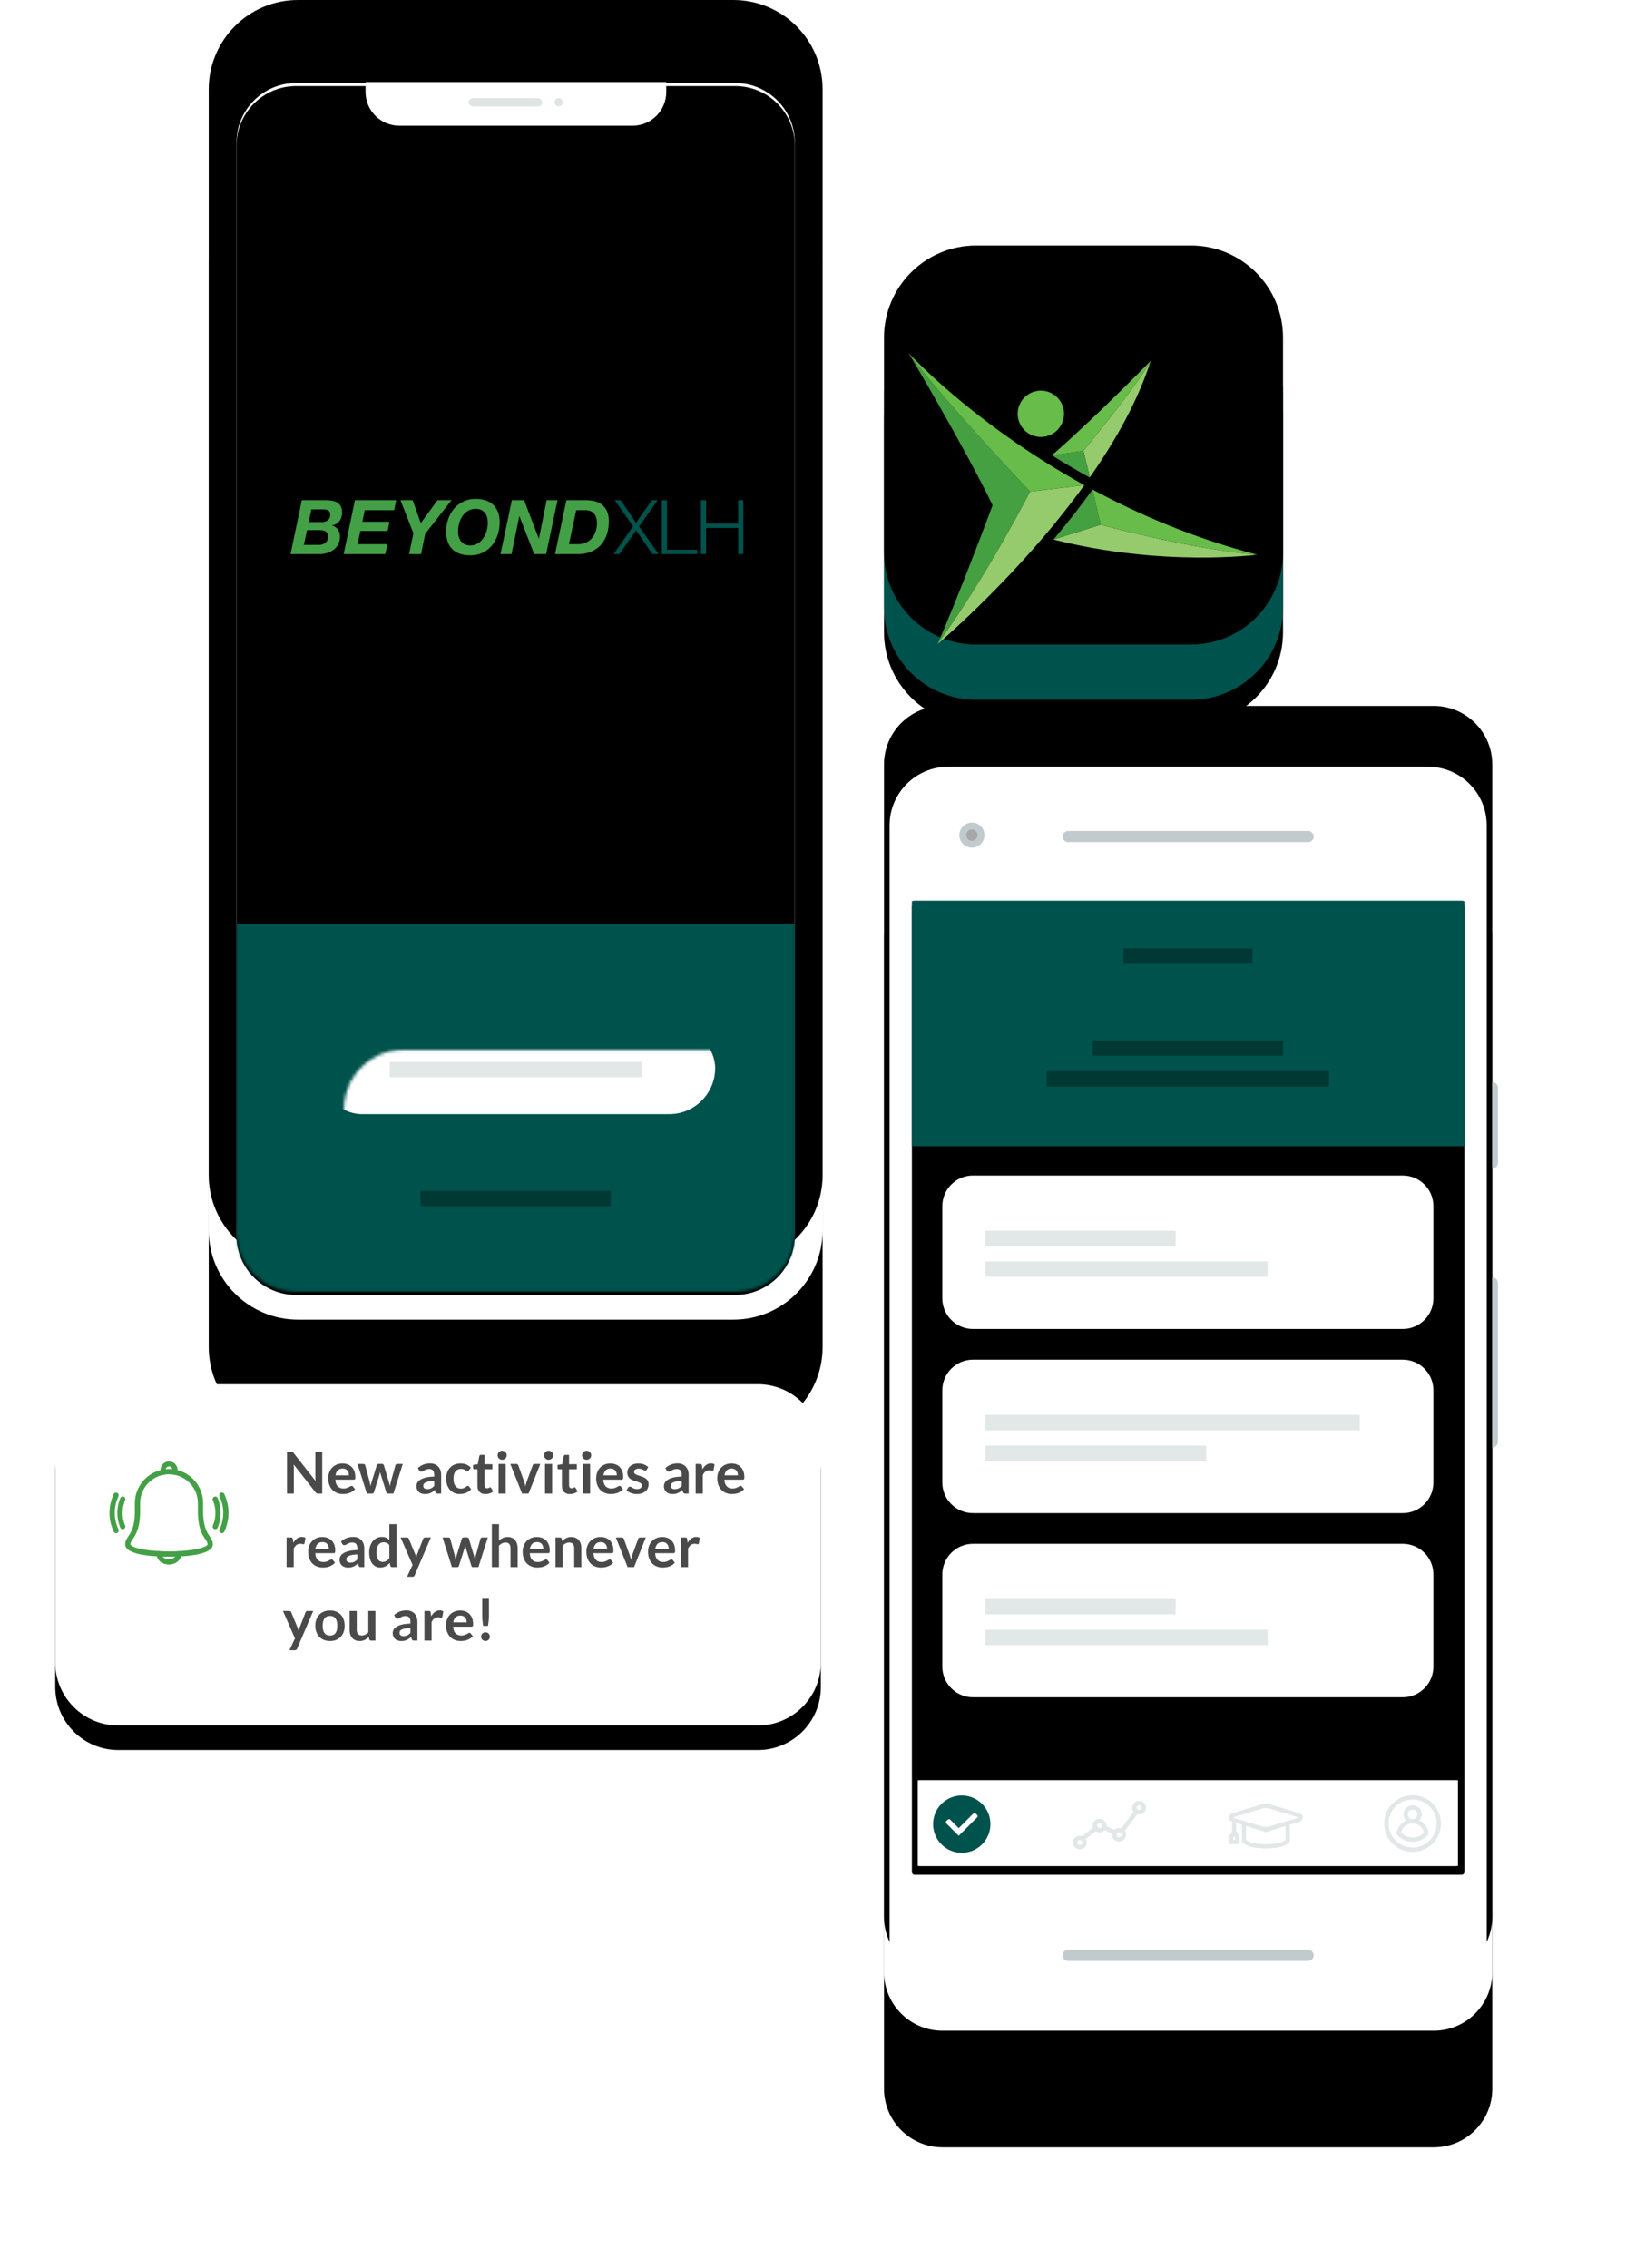 <svg xmlns="http://www.w3.org/2000/svg" xmlns:xlink="http://www.w3.org/1999/xlink" width="533" height="739" viewBox="0 0 533 739">
    <defs>
        <path id="b" d="M29.103 0h141.794C186.97 0 200 13.03 200 29.103v353.759c0 16.073-13.03 29.102-29.103 29.102H29.103C13.03 411.964 0 398.934 0 382.862V29.102C0 13.03 13.03 0 29.103 0z"/>
        <filter id="a" width="205%" height="151%" x="-52.5%" y="-16.3%" filterUnits="objectBoundingBox">
            <feOffset dy="30" in="SourceAlpha" result="shadowOffsetOuter1"/>
            <feGaussianBlur in="shadowOffsetOuter1" result="shadowBlurOuter1" stdDeviation="24"/>
            <feColorMatrix in="shadowBlurOuter1" result="shadowMatrixOuter1" values="0 0 0 0 0 0 0 0 0 0 0 0 0 0 0 0 0 0 0.18 0"/>
            <feOffset dy="8" in="SourceAlpha" result="shadowOffsetOuter2"/>
            <feGaussianBlur in="shadowOffsetOuter2" result="shadowBlurOuter2" stdDeviation="9"/>
            <feColorMatrix in="shadowBlurOuter2" result="shadowMatrixOuter2" values="0 0 0 0 0 0 0 0 0 0 0 0 0 0 0 0 0 0 0.16 0"/>
            <feMerge>
                <feMergeNode in="shadowMatrixOuter1"/>
                <feMergeNode in="shadowMatrixOuter2"/>
            </feMerge>
        </filter>
        <filter id="c" width="180%" height="138.8%" x="-40%" y="-10.2%" filterUnits="objectBoundingBox">
            <feGaussianBlur in="SourceAlpha" result="shadowBlurInner1" stdDeviation="5"/>
            <feOffset dy="-18" in="shadowBlurInner1" result="shadowOffsetInner1"/>
            <feComposite in="shadowOffsetInner1" in2="SourceAlpha" k2="-1" k3="1" operator="arithmetic" result="shadowInnerInner1"/>
            <feColorMatrix in="shadowInnerInner1" values="0 0 0 0 0 0 0 0 0 0 0 0 0 0 0 0 0 0 0.08 0"/>
        </filter>
        <path id="d" d="M28.456 9.054h143.088c10.715 0 19.402 8.687 19.402 19.402v355.052c0 10.716-8.687 19.402-19.402 19.402H28.456c-10.715 0-19.402-8.686-19.402-19.402V28.456c0-10.715 8.687-19.402 19.402-19.402z"/>
        <filter id="e" width="111.5%" height="105.3%" x="-5.8%" y="-2.7%" filterUnits="objectBoundingBox">
            <feGaussianBlur in="SourceAlpha" result="shadowBlurInner1" stdDeviation="10"/>
            <feOffset dy="1" in="shadowBlurInner1" result="shadowOffsetInner1"/>
            <feComposite in="shadowOffsetInner1" in2="SourceAlpha" k2="-1" k3="1" operator="arithmetic" result="shadowInnerInner1"/>
            <feColorMatrix in="shadowInnerInner1" values="0 0 0 0 0.925 0 0 0 0 0.925 0 0 0 0 0.925 0 0 0 1 0"/>
        </filter>
        <path id="h" d="M19.09 0h160c10.545 0 19.092 8.547 19.092 19.09v375.455c0 10.544-8.547 19.091-19.091 19.091h-160C8.547 413.636 0 405.09 0 394.546V19.09C0 8.547 8.547 0 19.09 0z"/>
        <filter id="g" width="206%" height="150.8%" x="-53%" y="-16.2%" filterUnits="objectBoundingBox">
            <feOffset dy="30" in="SourceAlpha" result="shadowOffsetOuter1"/>
            <feGaussianBlur in="shadowOffsetOuter1" result="shadowBlurOuter1" stdDeviation="24"/>
            <feColorMatrix in="shadowBlurOuter1" result="shadowMatrixOuter1" values="0 0 0 0 0 0 0 0 0 0 0 0 0 0 0 0 0 0 0.18 0"/>
            <feOffset dy="8" in="SourceAlpha" result="shadowOffsetOuter2"/>
            <feGaussianBlur in="shadowOffsetOuter2" result="shadowBlurOuter2" stdDeviation="9"/>
            <feColorMatrix in="shadowBlurOuter2" result="shadowMatrixOuter2" values="0 0 0 0 0 0 0 0 0 0 0 0 0 0 0 0 0 0 0.16 0"/>
            <feMerge>
                <feMergeNode in="shadowMatrixOuter1"/>
                <feMergeNode in="shadowMatrixOuter2"/>
            </feMerge>
        </filter>
        <filter id="i" width="180.7%" height="138.7%" x="-40.4%" y="-10.2%" filterUnits="objectBoundingBox">
            <feGaussianBlur in="SourceAlpha" result="shadowBlurInner1" stdDeviation="5"/>
            <feOffset dy="-18" in="shadowBlurInner1" result="shadowOffsetInner1"/>
            <feComposite in="shadowOffsetInner1" in2="SourceAlpha" k2="-1" k3="1" operator="arithmetic" result="shadowInnerInner1"/>
            <feColorMatrix in="shadowInnerInner1" values="0 0 0 0 0 0 0 0 0 0 0 0 0 0 0 0 0 0 0.08 0"/>
        </filter>
        <path id="j" d="M10 45.455h178.182a.91.91 0 0 1 .909.909v314.545a.91.91 0 0 1-.91.91H10a.91.91 0 0 1-.91-.91V46.364a.91.91 0 0 1 .91-.91z"/>
        <filter id="k" width="111.7%" height="106.6%" x="-5.8%" y="-3.3%" filterUnits="objectBoundingBox">
            <feGaussianBlur in="SourceAlpha" result="shadowBlurInner1" stdDeviation="10"/>
            <feOffset dy="1" in="shadowBlurInner1" result="shadowOffsetInner1"/>
            <feComposite in="shadowOffsetInner1" in2="SourceAlpha" k2="-1" k3="1" operator="arithmetic" result="shadowInnerInner1"/>
            <feColorMatrix in="shadowInnerInner1" values="0 0 0 0 0.925 0 0 0 0 0.925 0 0 0 0 0.925 0 0 0 0.5 0"/>
        </filter>
        <path id="m" d="M10 0h140c5.523 0 10 4.477 10 10v30c0 5.523-4.477 10-10 10H10C4.477 50 0 45.523 0 40V10C0 4.477 4.477 0 10 0z"/>
        <filter id="l" width="108.8%" height="128%" x="-4.4%" filterUnits="objectBoundingBox">
            <feOffset dy="2" in="SourceAlpha" result="shadowOffsetOuter1"/>
            <feGaussianBlur in="shadowOffsetOuter1" result="shadowBlurOuter1" stdDeviation="2"/>
            <feColorMatrix in="shadowBlurOuter1" values="0 0 0 0 0.767 0 0 0 0 0.767 0 0 0 0 0.767 0 0 0 0.5 0"/>
        </filter>
        <path id="o" d="M10 0h140c5.523 0 10 4.477 10 10v30c0 5.523-4.477 10-10 10H10C4.477 50 0 45.523 0 40V10C0 4.477 4.477 0 10 0z"/>
        <filter id="n" width="108.8%" height="128%" x="-4.4%" filterUnits="objectBoundingBox">
            <feOffset dy="2" in="SourceAlpha" result="shadowOffsetOuter1"/>
            <feGaussianBlur in="shadowOffsetOuter1" result="shadowBlurOuter1" stdDeviation="2"/>
            <feColorMatrix in="shadowBlurOuter1" values="0 0 0 0 0.767 0 0 0 0 0.767 0 0 0 0 0.767 0 0 0 0.5 0"/>
        </filter>
        <path id="q" d="M10 0h140c5.523 0 10 4.477 10 10v30c0 5.523-4.477 10-10 10H10C4.477 50 0 45.523 0 40V10C0 4.477 4.477 0 10 0z"/>
        <filter id="p" width="108.8%" height="128%" x="-4.4%" filterUnits="objectBoundingBox">
            <feOffset dy="2" in="SourceAlpha" result="shadowOffsetOuter1"/>
            <feGaussianBlur in="shadowOffsetOuter1" result="shadowBlurOuter1" stdDeviation="2"/>
            <feColorMatrix in="shadowBlurOuter1" values="0 0 0 0 0.767 0 0 0 0 0.767 0 0 0 0 0.767 0 0 0 0.5 0"/>
        </filter>
        <path id="s" d="M30 0h70c16.569 0 30 13.431 30 30v70c0 16.569-13.431 30-30 30H30c-16.569 0-30-13.431-30-30V30C0 13.431 13.431 0 30 0z"/>
        <filter id="r" width="147.7%" height="147.7%" x="-23.8%" y="-17.7%" filterUnits="objectBoundingBox">
            <feOffset dy="8" in="SourceAlpha" result="shadowOffsetOuter1"/>
            <feGaussianBlur in="shadowOffsetOuter1" result="shadowBlurOuter1" stdDeviation="9"/>
            <feColorMatrix in="shadowBlurOuter1" values="0 0 0 0 0 0 0 0 0 0 0 0 0 0 0 0 0 0 0.16 0"/>
        </filter>
        <filter id="t" width="156.9%" height="156.9%" x="-28.5%" y="-22.3%" filterUnits="objectBoundingBox">
            <feGaussianBlur in="SourceAlpha" result="shadowBlurInner1" stdDeviation="10"/>
            <feOffset dy="-18" in="shadowBlurInner1" result="shadowOffsetInner1"/>
            <feComposite in="shadowOffsetInner1" in2="SourceAlpha" k2="-1" k3="1" operator="arithmetic" result="shadowInnerInner1"/>
            <feColorMatrix in="shadowInnerInner1" values="0 0 0 0 0 0 0 0 0 0 0 0 0 0 0 0 0 0 0.05 0"/>
        </filter>
        <path id="v" d="M20.526 0h208.378c11.336 0 20.526 9.19 20.526 20.526v70.132c0 11.336-9.19 20.526-20.526 20.526H20.526C9.19 111.184 0 101.994 0 90.658V20.526C0 9.19 9.19 0 20.526 0z"/>
        <filter id="u" width="124.9%" height="155.8%" x="-12.4%" y="-20.7%" filterUnits="objectBoundingBox">
            <feOffset dy="8" in="SourceAlpha" result="shadowOffsetOuter1"/>
            <feGaussianBlur in="shadowOffsetOuter1" result="shadowBlurOuter1" stdDeviation="9"/>
            <feColorMatrix in="shadowBlurOuter1" values="0 0 0 0 0 0 0 0 0 0 0 0 0 0 0 0 0 0 0.16 0"/>
        </filter>
    </defs>
    <g fill="none" fill-rule="evenodd">
        <g transform="translate(68 18)">
            <use fill="#000" filter="url(#a)" xlink:href="#b"/>
            <use fill="#FFF" xlink:href="#b"/>
            <use fill="#000" filter="url(#c)" xlink:href="#b"/>
            <mask id="f" fill="#fff">
                <use xlink:href="#d"/>
            </mask>
            <use fill="#FAFAFA" xlink:href="#d"/>
            <use fill="#000" filter="url(#e)" xlink:href="#d"/>
            <path fill="#00524C" d="M9 283h182v120H9z" mask="url(#f)"/>
            <rect width="130" height="30" x="35" y="315" fill="#FFF" mask="url(#f)" rx="15"/>
            <path fill="#003834" d="M69 370h62v5H69z" mask="url(#f)"/>
            <path fill="#E2E7E8" d="M59 328h82v5H59z" mask="url(#f)"/>
            <g mask="url(#f)">
                <path fill="#00524C" d="M134.24 144.973l4.98 7.358 5.151-7.358h1.874l-6.015 8.564 6.36 9.007h-2.022l-5.348-7.752-5.423 7.752h-1.873l6.31-9.056-5.965-8.515zM149.3 144.973v16.144h9.86v1.427h-11.535v-17.571zM162.044 144.973v7.628h10.451v-7.628h1.676v17.571h-1.676v-8.515h-10.451v8.515h-1.676v-17.571z"/>
                <path fill="#43A046" d="M36.962 152.085c.706 0 1.319-.193 1.836-.579.518-.385.777-.963.777-1.735 0-.689-.185-1.16-.555-1.414-.37-.255-.867-.382-1.491-.382h-4.092l-.862 4.11h4.387zm-1.11 7.457c.888 0 1.615-.238 2.182-.714s.85-1.181.85-2.117c0-.459-.094-.82-.283-1.082a1.86 1.86 0 0 0-.727-.603 2.918 2.918 0 0 0-.986-.259c-.362-.032-.715-.05-1.06-.05h-3.796l-1.035 4.825h4.856zm1.874-14.57c.887 0 1.684.058 2.391.173.706.115 1.306.324 1.8.627a3 3 0 0 1 1.133 1.255c.263.534.394 1.219.394 2.055 0 .492-.073.972-.221 1.44a3.968 3.968 0 0 1-.653 1.255c-.288.37-.633.677-1.036.923a3.455 3.455 0 0 1-1.392.468v.049c.838.23 1.482.668 1.935 1.317.451.648.678 1.398.678 2.251 0 .952-.185 1.789-.555 2.51a5.21 5.21 0 0 1-1.491 1.797 6.77 6.77 0 0 1-2.145 1.083 8.641 8.641 0 0 1-2.538.37h-9.367l3.672-17.572h7.395zM61.068 144.973l-.665 3.248h-9.564l-.789 3.765h8.849l-.641 3.003h-8.849l-.912 4.306h9.712l-.69 3.249H43.962l3.672-17.571zM62.473 144.973h3.968l2.637 7.48 5.473-7.48h4.56l-8.578 10.926-1.356 6.645h-3.894l1.405-6.817zM81.465 156.908c.155.542.394 1.022.714 1.44.32.418.731.75 1.233.997.5.246 1.105.369 1.811.369.953 0 1.783-.226 2.49-.677a6.002 6.002 0 0 0 1.775-1.747 8.108 8.108 0 0 0 1.072-2.375c.238-.87.357-1.723.357-2.56 0-.623-.07-1.21-.21-1.759a3.963 3.963 0 0 0-.677-1.44 3.397 3.397 0 0 0-1.208-.984c-.493-.246-1.1-.37-1.824-.37-.986 0-1.845.226-2.576.678a5.715 5.715 0 0 0-1.8 1.747 8.036 8.036 0 0 0-1.047 2.387c-.23.878-.345 1.735-.345 2.572 0 .607.078 1.181.235 1.722m-3.439-5.783a10.452 10.452 0 0 1 1.91-3.384 9.136 9.136 0 0 1 3.032-2.326c1.191-.574 2.526-.86 4.005-.86 1.184 0 2.26.159 3.23.48.969.319 1.79.799 2.465 1.439.673.64 1.195 1.427 1.564 2.362.37.935.555 2.018.555 3.249 0 1.443-.214 2.822-.64 4.134-.428 1.313-1.048 2.47-1.862 3.47a8.797 8.797 0 0 1-3.007 2.375c-1.192.582-2.56.874-4.104.874-2.498 0-4.424-.665-5.78-1.994-1.356-1.328-2.034-3.248-2.034-5.758 0-1.428.222-2.781.666-4.061M102.749 144.973l4.782 12.501h.049l2.514-12.501h3.55l-3.723 17.571h-3.87l-4.83-12.33h-.05l-2.514 12.33h-3.599l3.698-17.571zM120.348 159.295c.986 0 1.86-.18 2.625-.541a5.53 5.53 0 0 0 1.922-1.477 6.59 6.59 0 0 0 1.184-2.165 8.34 8.34 0 0 0 .406-2.634c0-.64-.07-1.218-.21-1.734a3.515 3.515 0 0 0-.677-1.342 3.085 3.085 0 0 0-1.195-.873c-.486-.205-1.073-.308-1.763-.308h-2.909l-2.366 11.074h2.983zm2.539-14.322c2.48 0 4.346.594 5.595 1.784 1.248 1.19 1.873 2.875 1.873 5.057 0 1.526-.214 2.945-.64 4.257-.428 1.313-1.065 2.45-1.911 3.409-.847.96-1.907 1.71-3.18 2.252-1.273.541-2.757.812-4.449.812h-7.345l3.697-17.571h6.36z"/>
            </g>
            <path fill="#FFF" d="M51.091 8.73h97.98v3.234c0 6.072-4.923 10.995-10.995 10.995h-75.99c-6.072 0-10.995-4.923-10.995-10.995V8.731z"/>
            <circle cx="114" cy="15.333" r="1.333" fill="#C1CBCD" opacity=".5"/>
            <rect width="24" height="2.667" x="84.667" y="14" fill="#C1CBCD" opacity=".5" rx="1.333"/>
        </g>
        <g transform="translate(288 248)">
            <use fill="#000" filter="url(#g)" xlink:href="#h"/>
            <use fill="#FFF" xlink:href="#h"/>
            <use fill="#000" filter="url(#i)" xlink:href="#h"/>
        </g>
        <path fill="#FFF" d="M308.91 249.818h156.363c10.543 0 19.09 8.547 19.09 19.091v371.818c0 10.544-8.547 19.091-19.09 19.091H308.909c-10.544 0-19.09-8.547-19.09-19.09V268.908c0-10.544 8.546-19.09 19.09-19.09z"/>
        <g fill="#C1CBCD">
            <path d="M486.182 352.545c1.004 0 1.818.814 1.818 1.819v24.545a1.818 1.818 0 0 1-1.818 1.818v-28.182zM486.182 416.182c1.004 0 1.818.814 1.818 1.818v51.818a1.818 1.818 0 0 1-1.818 1.818v-55.454z"/>
        </g>
        <path fill="#C1CBCD" d="M348.02 635.273h78.141c1.016 0 1.839.814 1.839 1.818a1.828 1.828 0 0 1-1.839 1.818h-78.14a1.828 1.828 0 0 1-1.84-1.818c0-1.004.824-1.818 1.84-1.818zM348.02 270.727h78.141c1.016 0 1.839.814 1.839 1.818a1.828 1.828 0 0 1-1.839 1.819h-78.14a1.828 1.828 0 0 1-1.84-1.819c0-1.004.824-1.818 1.84-1.818z"/>
        <g transform="translate(312.545 268)">
            <circle cx="4.091" cy="4.091" r="4.091" fill="#C1CBCD"/>
            <circle cx="4.091" cy="4.091" r="1.86" fill="#A8A8A8"/>
        </g>
        <g transform="translate(288 248)">
            <use fill="#FAFAFA" xlink:href="#j"/>
            <use fill="#000" filter="url(#k)" xlink:href="#j"/>
        </g>
        <path fill="#FFF" d="M299.889 580H474.11c.491 0 .889.036.889.08v27.84c0 .044-.398.08-.889.08H299.89c-.491 0-.889-.036-.889-.08v-27.84c0-.044.398-.08.889-.08z"/>
        <g fill="#E2E7E8" stroke="#E2E7E8" stroke-width=".5">
            <path d="M468.315 594.138c0 4.461-3.626 8.078-8.098 8.078-4.472 0-8.098-3.617-8.098-8.078 0-4.462 3.626-8.078 8.098-8.078 4.472 0 8.098 3.616 8.098 8.078m-17.096 0c0 4.957 4.029 8.976 8.998 8.976 4.97 0 8.998-4.019 8.998-8.976 0-4.957-4.029-8.976-8.998-8.976-4.969 0-8.998 4.019-8.998 8.976"/>
            <path d="M460.217 598.927a5.542 5.542 0 0 1-4.019-1.718 4.06 4.06 0 0 1 1.253-2.272 4.076 4.076 0 0 1 2.766-1.077c1.028 0 2.01.383 2.766 1.077a4.06 4.06 0 0 1 1.253 2.272 5.542 5.542 0 0 1-4.019 1.718m0-9.578c.999 0 1.811.81 1.811 1.807a1.811 1.811 0 0 1-3.622 0c0-.996.812-1.807 1.811-1.807m1.702 3.911a2.696 2.696 0 0 0 1.01-2.104 2.708 2.708 0 0 0-2.712-2.705 2.708 2.708 0 0 0-2.71 2.705c0 .85.393 1.609 1.008 2.104a4.977 4.977 0 0 0-3.262 4.238 6.443 6.443 0 0 0 4.964 2.326 6.443 6.443 0 0 0 4.964-2.326 4.977 4.977 0 0 0-3.262-4.238"/>
        </g>
        <path fill="#E2E7E8" stroke="#E2E7E8" stroke-width=".5" d="M422.808 592.558l-9.148 2.769c-.346.105-.803.157-1.259.157-.456 0-.913-.052-1.26-.157l-9.147-2.77c-.693-.209-.693-.552 0-.762l9.148-2.77c.346-.104.803-.157 1.259-.157.456 0 .913.053 1.259.158l9.148 2.77c.693.209.693.552 0 .762zm-3.731 7.026s-1.348 1.548-6.676 1.548-6.676-1.548-6.676-1.548v-4.97l6.676 2.074 6.676-2.074v4.97zm-16.474.15h-1.05v-1.096l.525-.911.525.91v1.098zm20.458-8.77l-9.148-2.77c-.415-.125-.952-.194-1.512-.194s-1.097.07-1.512.195l-9.148 2.77c-.99.299-1.137.887-1.137 1.211 0 .314.138.873 1.038 1.18v3.384l-.96 1.666v2.197h2.791v-2.197l-.96-1.666v-3.118l2.341.71v5.577l.214.245c.165.189 1.77 1.846 7.333 1.846 5.564 0 7.168-1.657 7.333-1.846l.213-.245v-5.578l3.114-.942c.99-.3 1.137-.888 1.137-1.213 0-.324-.148-.912-1.137-1.212zM370.064 588.965c0-.576.477-1.045 1.063-1.045s1.064.469 1.064 1.045a1.055 1.055 0 0 1-1.338 1.004 1.062 1.062 0 0 1-.507-.302 1.03 1.03 0 0 1-.282-.702m-6.53 8.825a1.031 1.031 0 0 1 .285-.705 1.06 1.06 0 0 1 1.621.076c.145.186.221.404.221.63 0 .576-.477 1.044-1.063 1.044a1.055 1.055 0 0 1-1.064-1.045m-6.349-2.995c0-.576.477-1.044 1.064-1.044.586 0 1.063.468 1.063 1.044l-.002.021a.483.483 0 0 0-.005.041 1.026 1.026 0 0 1-.2.55 1.059 1.059 0 0 1-1.538.182 1.04 1.04 0 0 1-.329-.486 1.002 1.002 0 0 1-.053-.308m-6.446 5.536c0-.576.477-1.045 1.063-1.045.587 0 1.063.469 1.063 1.045s-.476 1.044-1.063 1.044a1.055 1.055 0 0 1-1.063-1.044m1.063 1.965c1.103 0 2-.882 2-1.965 0-.425-.141-.838-.402-1.178l3.552-2.865c.362.305.818.472 1.297.472.64 0 1.233-.298 1.61-.804l2.792 1.39a1.918 1.918 0 0 0-.053.444c0 1.084.897 1.965 2 1.965s2-.881 2-1.965c0-.461-.165-.904-.467-1.258l4.315-5.72c.218.078.447.117.681.117 1.103 0 2-.88 2-1.964s-.897-1.965-2-1.965-2 .881-2 1.965c0 .501.19.972.538 1.337l-4.287 5.681a1.998 1.998 0 0 0-.78-.157c-.594 0-1.143.253-1.525.698l-2.85-1.418c.017-.104.026-.208.026-.31 0-1.084-.897-1.966-2-1.966s-2 .882-2 1.965c0 .257.05.508.152.747l-3.671 2.961a.445.445 0 0 0-.06.059 2.024 2.024 0 0 0-.868-.196c-1.103 0-2 .881-2 1.965 0 1.083.897 1.965 2 1.965"/>
        <path fill="#00524C" d="M318.323 592.151l-6.002 6.003-.21-.255-3.767-3.768a.575.575 0 0 1-.168-.389l-.003-.003.002-.002a.576.576 0 0 1 .169-.423l.423-.423a.574.574 0 0 1 .817 0l2.76 2.759 4.738-4.74c.11-.108.254-.169.409-.169.154 0 .3.06.408.17l.424.423c.116.117.172.27.168.423l.003.003-.003.002a.575.575 0 0 1-.168.39m-4.99-7.152a9.333 9.333 0 1 0 0 18.667 9.333 9.333 0 0 0 0-18.667"/>
        <g transform="translate(307 503)">
            <use fill="#000" filter="url(#l)" xlink:href="#m"/>
            <use fill="#FFF" xlink:href="#m"/>
        </g>
        <path fill="#E2E7E8" d="M321 531h92v5h-92zM321 521h62v5h-62z"/>
        <g transform="translate(307 443)">
            <use fill="#000" filter="url(#n)" xlink:href="#o"/>
            <use fill="#FFF" xlink:href="#o"/>
        </g>
        <path fill="#E2E7E8" d="M321 471h72v5h-72zM321 461h122v5H321z"/>
        <g transform="translate(307 383)">
            <use fill="#000" filter="url(#p)" xlink:href="#q"/>
            <use fill="#FFF" xlink:href="#q"/>
        </g>
        <path fill="#E2E7E8" d="M321 411h92v5h-92zM321 401h62v5h-62z"/>
        <path fill="#00524C" d="M298 293.455h178.182c.502 0 .909.102.909.23v79.54c0 .127-.407.23-.91.23H298c-.502 0-.91-.103-.91-.23v-79.54c0-.128.408-.23.91-.23z"/>
        <path fill="#003834" d="M341 349h92v5h-92zM356 339h62v5h-62zM366 309h42v5h-42z"/>
        <g>
            <g transform="translate(288 98)">
                <use fill="#000" filter="url(#r)" xlink:href="#s"/>
                <use fill="#00524C" xlink:href="#s"/>
                <use fill="#000" filter="url(#t)" xlink:href="#s"/>
            </g>
            <path fill="#68BC49" d="M346.646 134.827a7.543 7.543 0 1 1-15.086 0 7.543 7.543 0 0 1 15.086 0"/>
            <path fill="#45A041" d="M296 115s17.702 29.715 27.389 49.62c-4.122 11.013-11.505 30.368-17.906 45.207 16.451-22.773 30.1-49.64 30.1-49.64S305.698 128.576 296 115"/>
            <path fill="#95CB6C" d="M335.583 160.187s-13.65 26.867-30.1 49.64c0 0 16.945-14.28 34.504-34.89 4.478-5.256 8.993-10.922 13.28-16.87l-17.684 2.12z"/>
            <path fill="#68BC49" d="M353.267 158.067a263.788 263.788 0 0 1-12.95-7.65C311.954 132.548 296 115 296 115c9.698 13.578 39.583 45.187 39.583 45.187l17.684-2.12z"/>
            <path fill="#95CB6C" d="M355.08 155.499c8.364-11.954 15.674-24.93 19.8-37.913-4.312 7.974-21.912 29.31-21.912 29.31l2.113 8.603z"/>
            <path fill="#45A041" d="M355.02 155.588l.06-.09-2.112-8.601-10.226 1.474a262.205 262.205 0 0 0 11.985 7.055l.292.162z"/>
            <path fill="#68BC49" d="M374.88 117.586s-17.167 17.643-32.172 30.764l.034.02 10.226-1.474s17.6-21.336 21.911-29.31"/>
            <path fill="#95CB6C" d="M358.572 170.962l-15.356 4.826c35.5 9.037 66.361 4.945 66.361 4.945-22.126-1.869-51.005-9.77-51.005-9.77"/>
            <path fill="#45A041" d="M355.942 159.515l-.227.316c-3.771 5.232-7.975 10.594-12.499 15.957l15.355-4.825-2.629-11.448z"/>
            <path fill="#68BC49" d="M409.577 180.732c-20.275-5.27-38.266-12.952-53.634-21.217l2.628 11.447s28.88 7.903 51.006 9.77"/>
        </g>
        <g>
            <g transform="translate(18 451)">
                <use fill="#000" filter="url(#u)" xlink:href="#v"/>
                <use fill="#FFF" xlink:href="#v"/>
            </g>
            <path fill="#4A4A4A" d="M94.823 473.032c.113 0 .207.005.282.014.075.01.143.028.202.057.06.028.118.069.174.122.057.053.12.124.189.212l7.14 9.097a9.367 9.367 0 0 1-.052-.644c-.009-.21-.014-.406-.014-.588v-8.27h2.23v13.604h-1.308c-.2 0-.367-.031-.498-.094a1.11 1.11 0 0 1-.386-.339l-7.112-9.06a13.05 13.05 0 0 1 .056 1.139v8.354h-2.23v-13.604h1.327zm16.755 3.8c.609 0 1.168.098 1.68.293.51.194.951.478 1.321.851s.659.831.866 1.374c.207.542.31 1.161.31 1.858 0 .175-.007.321-.023.437a.7.7 0 0 1-.085.273.343.343 0 0 1-.164.141.702.702 0 0 1-.264.042h-5.964c.069.991.335 1.719.8 2.183.463.464 1.078.696 1.843.696.377 0 .701-.044.974-.132.273-.087.511-.185.715-.291.204-.107.383-.204.536-.292a.9.9 0 0 1 .447-.132c.094 0 .176.02.245.057a.54.54 0 0 1 .178.16l.678.847a3.873 3.873 0 0 1-.866.757c-.32.204-.654.367-1.002.49a5.476 5.476 0 0 1-1.063.258c-.36.05-.71.075-1.049.075a5.156 5.156 0 0 1-1.872-.334 4.19 4.19 0 0 1-1.505-.988c-.427-.436-.762-.975-1.007-1.618-.244-.643-.367-1.388-.367-2.234 0-.659.107-1.278.32-1.858.213-.58.52-1.085.917-1.515.399-.43.885-.77 1.459-1.02.573-.252 1.221-.377 1.942-.377zm.047 1.666c-.677 0-1.207.191-1.59.574-.382.383-.627.925-.733 1.628h4.365c0-.301-.04-.585-.122-.852a1.964 1.964 0 0 0-.377-.7c-.17-.201-.382-.36-.64-.476a2.179 2.179 0 0 0-.903-.174zm4.845-1.515h1.844c.176 0 .323.041.443.123.119.081.194.185.225.31l1.383 5.156c.076.282.137.558.184.828.047.27.092.539.136.809.07-.27.143-.54.221-.81.079-.269.162-.545.25-.827l1.599-5.175a.583.583 0 0 1 .226-.31.657.657 0 0 1 .395-.122h1.025c.17 0 .31.04.424.122a.583.583 0 0 1 .225.31l1.581 5.269c.082.27.155.531.221.785s.13.51.193.767c.044-.27.092-.54.146-.809.053-.27.12-.549.202-.837l1.43-5.156a.525.525 0 0 1 .226-.31.715.715 0 0 1 .414-.123h1.759l-3.058 9.653h-1.872c-.2 0-.345-.138-.432-.414l-1.74-5.579a11.004 11.004 0 0 1-.156-.55 7.195 7.195 0 0 1-.118-.55c-.037.188-.078.374-.122.56a9.913 9.913 0 0 1-.15.559l-1.76 5.56c-.088.276-.257.414-.508.414h-1.778l-3.058-9.653zm27.255 9.653h-1.044c-.22 0-.392-.033-.518-.099-.125-.066-.22-.199-.282-.4l-.207-.686a7.97 7.97 0 0 1-.72.578 4.37 4.37 0 0 1-.729.419c-.25.113-.517.197-.8.254a4.81 4.81 0 0 1-.94.084c-.408 0-.784-.054-1.129-.164a2.434 2.434 0 0 1-.89-.494 2.243 2.243 0 0 1-.578-.819 2.903 2.903 0 0 1-.207-1.138c0-.364.096-.723.287-1.077.192-.354.51-.674.955-.96.446-.285 1.038-.522 1.778-.71.74-.188 1.66-.295 2.757-.32v-.564c0-.646-.137-1.125-.41-1.435-.272-.31-.669-.466-1.19-.466-.376 0-.69.044-.94.132a3.64 3.64 0 0 0-.654.296c-.185.11-.356.209-.513.297a1.04 1.04 0 0 1-.517.131.672.672 0 0 1-.405-.122.963.963 0 0 1-.273-.301l-.423-.743c1.11-1.016 2.45-1.524 4.017-1.524.565 0 1.068.092 1.51.277a3.21 3.21 0 0 1 1.124.772c.308.329.541.723.701 1.18.16.458.24.96.24 1.506v6.096zm-4.516-1.449c.239 0 .458-.022.659-.066.2-.044.39-.11.569-.197.179-.088.351-.196.517-.325.167-.128.334-.28.504-.456v-1.628c-.678.032-1.244.09-1.698.174-.455.085-.82.193-1.096.325-.276.132-.472.285-.588.46a1.02 1.02 0 0 0-.174.575c0 .407.12.7.362.875.241.175.556.263.945.263zm13.585-6.162a1.158 1.158 0 0 1-.202.207.467.467 0 0 1-.287.075.639.639 0 0 1-.348-.108 11.2 11.2 0 0 0-.405-.245 3.024 3.024 0 0 0-.56-.244 2.572 2.572 0 0 0-.804-.108c-.407 0-.765.073-1.072.22-.307.148-.563.36-.767.636-.204.276-.356.61-.456 1.002-.1.392-.15.835-.15 1.33 0 .515.054.973.164 1.374.11.402.268.739.475 1.012.207.273.458.48.753.62.294.142.627.212.997.212s.67-.045.898-.136c.23-.091.422-.191.579-.301.157-.11.293-.21.41-.301a.617.617 0 0 1 .39-.137c.188 0 .329.073.423.217l.668.847a4.201 4.201 0 0 1-.837.757 4.526 4.526 0 0 1-.936.49 4.753 4.753 0 0 1-1.002.258c-.345.05-.687.075-1.026.075a4.281 4.281 0 0 1-1.684-.334 3.931 3.931 0 0 1-1.378-.974 4.692 4.692 0 0 1-.932-1.566c-.228-.618-.343-1.322-.343-2.112 0-.709.102-1.366.306-1.971a4.465 4.465 0 0 1 .898-1.571 4.12 4.12 0 0 1 1.468-1.04c.583-.25 1.254-.376 2.013-.376.721 0 1.353.116 1.896.348.542.232 1.03.565 1.463.997l-.612.847zm5.363 7.761c-.834 0-1.477-.236-1.929-.71-.451-.473-.677-1.127-.677-1.961v-5.391h-.979a.47.47 0 0 1-.324-.122c-.091-.082-.137-.204-.137-.367v-.922l1.553-.254.489-2.634a.465.465 0 0 1 .174-.292.552.552 0 0 1 .343-.104h1.205v3.04h2.54v1.655h-2.54v5.23c0 .302.075.537.225.706.15.17.352.254.602.254.145 0 .265-.017.363-.051.097-.035.182-.071.254-.109.072-.037.136-.073.193-.108a.322.322 0 0 1 .169-.052c.069 0 .125.018.17.052.043.035.09.086.14.155l.697 1.13a3.518 3.518 0 0 1-1.167.64 4.342 4.342 0 0 1-1.364.215zm6.585-9.803v9.653h-2.323v-9.653h2.323zm.348-2.812c0 .2-.04.388-.122.564a1.551 1.551 0 0 1-.8.776 1.458 1.458 0 0 1-.583.118c-.2 0-.39-.04-.569-.118a1.508 1.508 0 0 1-.78-.776 1.458 1.458 0 0 1 0-1.148c.078-.182.183-.338.314-.47.132-.132.287-.237.466-.315.179-.079.368-.118.57-.118.206 0 .4.04.582.118a1.518 1.518 0 0 1 .8.786c.082.181.122.376.122.583zm7.113 12.465h-2.108l-3.838-9.653h1.929c.169 0 .312.041.428.123a.627.627 0 0 1 .24.31l1.862 5.156c.107.3.196.596.268.884.073.289.137.577.193.866.057-.289.121-.577.193-.866.072-.288.165-.583.278-.884l1.91-5.156a.636.636 0 0 1 .235-.31.672.672 0 0 1 .404-.123h1.835l-3.83 9.653zm7.677-9.653v9.653h-2.324v-9.653h2.324zm.348-2.812c0 .2-.041.388-.123.564a1.551 1.551 0 0 1-.8.776 1.458 1.458 0 0 1-.583.118c-.2 0-.39-.04-.569-.118a1.508 1.508 0 0 1-.78-.776 1.458 1.458 0 0 1 0-1.148c.078-.182.183-.338.315-.47.131-.132.287-.237.465-.315.18-.079.369-.118.57-.118.206 0 .4.04.583.118a1.518 1.518 0 0 1 .8.786c.081.181.122.376.122.583zm5.447 12.615c-.834 0-1.477-.236-1.929-.71-.451-.473-.677-1.127-.677-1.961v-5.391h-.978a.47.47 0 0 1-.325-.122c-.091-.082-.136-.204-.136-.367v-.922l1.552-.254.489-2.634a.465.465 0 0 1 .174-.292.552.552 0 0 1 .343-.104h1.205v3.04h2.54v1.655h-2.54v5.23c0 .302.075.537.225.706.151.17.352.254.603.254.144 0 .265-.017.362-.051.097-.035.182-.071.254-.109.072-.037.136-.073.193-.108a.322.322 0 0 1 .169-.052c.069 0 .125.018.17.052.043.035.09.086.14.155l.697 1.13a3.518 3.518 0 0 1-1.167.64 4.342 4.342 0 0 1-1.364.215zm6.585-9.803v9.653h-2.323v-9.653h2.323zm.349-2.812c0 .2-.041.388-.123.564a1.551 1.551 0 0 1-.8.776 1.458 1.458 0 0 1-.583.118c-.2 0-.39-.04-.569-.118a1.508 1.508 0 0 1-.78-.776 1.458 1.458 0 0 1 0-1.148c.078-.182.183-.338.314-.47.132-.132.287-.237.466-.315.179-.079.369-.118.57-.118.206 0 .4.04.583.118a1.518 1.518 0 0 1 .8.786c.08.181.122.376.122.583zm6.265 2.662c.609 0 1.168.097 1.68.292.51.194.951.478 1.321.851s.659.831.866 1.374c.207.542.31 1.161.31 1.858 0 .175-.008.321-.023.437a.7.7 0 0 1-.085.273.343.343 0 0 1-.165.141.702.702 0 0 1-.263.042h-5.965c.07.991.336 1.719.8 2.183.464.464 1.079.696 1.844.696.376 0 .7-.044.974-.132.273-.087.51-.185.715-.291.204-.107.382-.204.536-.292a.9.9 0 0 1 .447-.132c.094 0 .176.02.245.057a.54.54 0 0 1 .178.16l.678.847a3.873 3.873 0 0 1-.866.757c-.32.204-.654.367-1.002.49a5.476 5.476 0 0 1-1.063.258c-.36.05-.71.075-1.049.075a5.156 5.156 0 0 1-1.872-.334 4.19 4.19 0 0 1-1.505-.988c-.427-.436-.762-.975-1.007-1.618-.245-.643-.367-1.388-.367-2.234 0-.659.107-1.278.32-1.858.213-.58.519-1.085.917-1.515.399-.43.885-.77 1.458-1.02.574-.252 1.222-.377 1.943-.377zm.047 1.665c-.677 0-1.207.191-1.59.574-.382.383-.627.925-.734 1.628h4.366c0-.301-.041-.585-.123-.852a1.964 1.964 0 0 0-.376-.7c-.17-.201-.382-.36-.64-.476a2.179 2.179 0 0 0-.903-.174zm11.75.367a.62.62 0 0 1-.197.212.512.512 0 0 1-.263.06.83.83 0 0 1-.363-.093 24.727 24.727 0 0 0-.446-.212 4.093 4.093 0 0 0-.579-.212 2.771 2.771 0 0 0-.767-.094c-.458 0-.818.098-1.082.292a.905.905 0 0 0-.395.762c0 .207.068.381.203.522.134.141.313.265.536.372.222.106.475.202.757.287.282.084.57.177.866.277.294.1.583.215.865.344.282.128.535.291.757.489.223.197.402.434.537.71.135.276.202.609.202.997 0 .465-.085.893-.254 1.285-.17.392-.417.73-.743 1.016-.326.285-.73.508-1.21.668-.479.16-1.03.24-1.65.24-.333 0-.657-.03-.974-.09a5.747 5.747 0 0 1-.913-.25 5.05 5.05 0 0 1-.809-.376 3.927 3.927 0 0 1-.653-.47l.536-.884a.758.758 0 0 1 .244-.245.686.686 0 0 1 .358-.085c.144 0 .28.041.41.123.128.081.277.17.446.263.17.094.369.182.597.264.23.081.52.122.87.122.277 0 .513-.033.711-.099.198-.066.36-.152.49-.259a.971.971 0 0 0 .281-.371c.06-.141.09-.287.09-.438a.78.78 0 0 0-.202-.555 1.77 1.77 0 0 0-.537-.376 5.18 5.18 0 0 0-.762-.287 25.178 25.178 0 0 1-.875-.278c-.298-.1-.59-.217-.875-.352a2.982 2.982 0 0 1-.762-.513 2.32 2.32 0 0 1-.536-.762c-.135-.301-.202-.665-.202-1.091 0-.396.078-.772.235-1.13.157-.357.387-.669.691-.935.305-.267.684-.48 1.139-.64.455-.16.98-.24 1.576-.24.664 0 1.27.11 1.815.33.546.219 1 .507 1.365.865l-.527.837zm13.69 7.771h-1.045c-.22 0-.392-.033-.518-.099-.125-.066-.22-.199-.282-.4l-.207-.686a7.97 7.97 0 0 1-.72.578 4.37 4.37 0 0 1-.729.419c-.25.113-.517.197-.8.254a4.811 4.811 0 0 1-.94.084c-.408 0-.784-.054-1.129-.164a2.434 2.434 0 0 1-.889-.494 2.243 2.243 0 0 1-.579-.819 2.903 2.903 0 0 1-.207-1.138c0-.364.096-.723.287-1.077.192-.354.51-.674.955-.96.446-.285 1.038-.522 1.778-.71.74-.188 1.66-.295 2.757-.32v-.564c0-.646-.137-1.125-.41-1.435-.272-.31-.669-.466-1.19-.466-.376 0-.69.044-.94.132a3.64 3.64 0 0 0-.654.296c-.185.11-.356.209-.513.297a1.04 1.04 0 0 1-.517.131.672.672 0 0 1-.405-.122.963.963 0 0 1-.273-.301l-.423-.743c1.11-1.016 2.45-1.524 4.017-1.524.565 0 1.068.092 1.51.277a3.21 3.21 0 0 1 1.124.772c.308.329.541.723.701 1.18.16.458.24.96.24 1.506v6.096zm-4.517-1.449c.239 0 .458-.022.659-.066.2-.044.39-.11.57-.197.178-.088.35-.196.517-.325.166-.128.334-.28.503-.456v-1.628c-.677.032-1.244.09-1.698.174-.455.085-.82.193-1.096.325-.276.132-.472.285-.588.46a1.02 1.02 0 0 0-.174.575c0 .407.12.7.362.875.241.175.557.263.945.263zm6.802 1.449v-9.653h1.364c.239 0 .405.044.5.132.093.088.156.239.187.452l.141 1.166c.345-.596.75-1.066 1.214-1.41a2.554 2.554 0 0 1 1.562-.518c.476 0 .871.11 1.185.329l-.301 1.74c-.019.113-.06.193-.122.24a.414.414 0 0 1-.254.07c-.094 0-.223-.021-.386-.065a2.582 2.582 0 0 0-.65-.066c-.482 0-.896.133-1.241.4-.345.267-.637.657-.875 1.171v6.012h-2.324zm11.675-9.803c.609 0 1.169.097 1.68.292.511.194.952.478 1.322.851.37.373.658.831.865 1.374.207.542.31 1.161.31 1.858 0 .175-.007.321-.023.437a.7.7 0 0 1-.085.273.343.343 0 0 1-.164.141.702.702 0 0 1-.264.042h-5.964c.069.991.335 1.719.8 2.183.464.464 1.078.696 1.843.696.377 0 .701-.044.974-.132.273-.087.511-.185.715-.291.204-.107.383-.204.536-.292a.9.9 0 0 1 .447-.132c.094 0 .176.02.245.057a.54.54 0 0 1 .179.16l.677.847a3.873 3.873 0 0 1-.866.757c-.32.204-.653.367-1.002.49a5.476 5.476 0 0 1-1.063.258c-.36.05-.71.075-1.049.075a5.156 5.156 0 0 1-1.872-.334 4.19 4.19 0 0 1-1.505-.988c-.427-.436-.762-.975-1.007-1.618-.244-.643-.367-1.388-.367-2.234 0-.659.107-1.278.32-1.858.214-.58.52-1.085.918-1.515.398-.43.884-.77 1.458-1.02.574-.252 1.221-.377 1.942-.377zm.048 1.665c-.678 0-1.208.191-1.59.574-.383.383-.628.925-.734 1.628h4.365c0-.301-.04-.585-.122-.852a1.964 1.964 0 0 0-.377-.7c-.169-.201-.382-.36-.64-.476a2.179 2.179 0 0 0-.902-.174zM93.365 510.583v-9.652h1.364c.238 0 .404.044.498.132.094.087.157.238.189.451l.14 1.167c.346-.596.75-1.067 1.214-1.411a2.554 2.554 0 0 1 1.562-.518c.477 0 .872.11 1.185.33l-.3 1.74c-.02.113-.06.193-.123.24a.414.414 0 0 1-.254.07c-.094 0-.223-.022-.386-.066a2.582 2.582 0 0 0-.649-.065c-.483 0-.897.133-1.242.4-.345.266-.636.656-.875 1.17v6.012h-2.323zm11.675-9.803c.608 0 1.168.098 1.68.292.51.194.95.478 1.321.851.37.374.659.831.865 1.374.207.542.311 1.162.311 1.858 0 .176-.008.321-.024.437a.7.7 0 0 1-.084.273.343.343 0 0 1-.165.141.702.702 0 0 1-.263.043h-5.965c.07.99.336 1.718.8 2.182.464.464 1.079.697 1.844.697.376 0 .7-.044.973-.132.273-.088.512-.185.715-.292.204-.106.383-.204.537-.291a.9.9 0 0 1 .447-.132c.094 0 .175.019.244.056a.54.54 0 0 1 .179.16l.677.847a3.873 3.873 0 0 1-.865.757c-.32.204-.654.367-1.002.49a5.476 5.476 0 0 1-1.063.258c-.36.05-.71.075-1.05.075a5.156 5.156 0 0 1-1.871-.334 4.19 4.19 0 0 1-1.506-.987c-.426-.436-.762-.976-1.006-1.619-.245-.642-.367-1.387-.367-2.234 0-.658.106-1.278.32-1.858.213-.58.519-1.085.917-1.515.398-.43.884-.77 1.458-1.02.574-.251 1.222-.377 1.943-.377zm.047 1.666c-.677 0-1.207.19-1.59.573-.383.383-.627.925-.734 1.628h4.365c0-.301-.04-.585-.122-.851a1.964 1.964 0 0 0-.376-.701c-.17-.201-.383-.36-.64-.475a2.179 2.179 0 0 0-.903-.174zm13.585 8.137h-1.044c-.22 0-.392-.033-.518-.098-.125-.066-.22-.2-.282-.4l-.207-.687a7.97 7.97 0 0 1-.72.579 4.37 4.37 0 0 1-.729.418c-.25.113-.517.198-.8.254a4.81 4.81 0 0 1-.94.085c-.408 0-.784-.055-1.13-.165a2.434 2.434 0 0 1-.888-.494 2.243 2.243 0 0 1-.579-.818 2.903 2.903 0 0 1-.207-1.139c0-.363.096-.722.287-1.077.191-.354.51-.674.955-.96.445-.285 1.038-.521 1.778-.71.74-.188 1.659-.294 2.757-.32v-.564c0-.646-.137-1.124-.41-1.435-.272-.31-.67-.465-1.19-.465-.376 0-.69.044-.94.131a3.64 3.64 0 0 0-.654.297c-.185.11-.356.208-.513.296a1.04 1.04 0 0 1-.518.132.672.672 0 0 1-.404-.123.963.963 0 0 1-.273-.3l-.423-.744c1.11-1.016 2.449-1.524 4.017-1.524.564 0 1.068.093 1.51.278a3.21 3.21 0 0 1 1.124.771c.307.33.541.723.701 1.18.16.459.24.96.24 1.506v6.096zm-4.516-1.448c.238 0 .458-.022.659-.066.2-.044.39-.11.569-.198.179-.088.351-.196.517-.324.166-.13.334-.281.504-.457v-1.627c-.678.031-1.244.09-1.699.174-.454.084-.82.193-1.096.324-.276.132-.472.286-.588.461a1.02 1.02 0 0 0-.174.574c0 .408.121.7.363.875.241.176.556.264.945.264zm13.595 1.448c-.302 0-.5-.14-.593-.423l-.188-.931c-.201.225-.411.43-.63.611-.22.182-.457.339-.711.47a3.701 3.701 0 0 1-.818.306 3.931 3.931 0 0 1-.946.108c-.527 0-1.01-.11-1.449-.329a3.228 3.228 0 0 1-1.133-.955c-.317-.417-.562-.933-.734-1.547-.173-.615-.259-1.317-.259-2.108 0-.715.097-1.38.292-1.994a4.853 4.853 0 0 1 .837-1.6c.364-.451.8-.804 1.308-1.058a3.776 3.776 0 0 1 1.712-.38c.54 0 1 .085 1.383.258.382.172.724.403 1.025.691v-5.099h2.324v13.98h-1.42zm-3.096-1.702c.483 0 .894-.1 1.233-.302.338-.2.658-.486.96-.856v-4.327c-.264-.32-.551-.546-.861-.678a2.539 2.539 0 0 0-1.002-.197c-.352 0-.67.066-.955.197-.286.132-.527.331-.725.598-.197.266-.35.605-.456 1.016-.107.41-.16.895-.16 1.453 0 .565.046 1.043.136 1.435.091.392.222.712.39.96.17.247.377.426.622.536.244.11.517.165.818.165zm10.452 4.355a.898.898 0 0 1-.268.372c-.11.085-.277.127-.503.127h-1.731l1.806-3.867-3.904-8.937h2.032c.188 0 .333.044.433.132.1.087.175.188.226.3l2.06 5.006c.069.163.129.332.179.508.05.175.094.35.131.526.05-.181.106-.357.165-.526.06-.17.124-.342.193-.518l1.938-4.995a.685.685 0 0 1 .25-.31.663.663 0 0 1 .39-.123h1.862l-5.259 12.305zm9.07-12.305h1.844c.175 0 .323.04.442.122.119.082.194.185.226.31l1.383 5.156c.075.282.136.558.183.828.047.27.093.54.136.81.07-.27.143-.54.222-.81.078-.27.161-.546.249-.828l1.6-5.174a.583.583 0 0 1 .225-.31.657.657 0 0 1 .395-.123h1.026c.169 0 .31.04.423.122a.583.583 0 0 1 .226.31l1.58 5.27c.082.269.155.53.221.785.066.254.13.51.193.767.044-.27.093-.54.146-.81.053-.27.12-.548.202-.837l1.43-5.155a.525.525 0 0 1 .226-.31.715.715 0 0 1 .414-.123h1.76l-3.058 9.652h-1.872c-.201 0-.345-.138-.433-.414l-1.74-5.578a11.004 11.004 0 0 1-.156-.55 7.195 7.195 0 0 1-.118-.551c-.037.188-.078.375-.122.56a9.913 9.913 0 0 1-.15.56l-1.76 5.56c-.087.275-.257.413-.508.413h-1.778l-3.057-9.652zm16.059 9.652v-13.98h2.324v5.372c.376-.357.79-.646 1.242-.865.451-.22.981-.33 1.59-.33.526 0 .994.09 1.401.268.408.18.748.43 1.021.753.273.323.48.709.62 1.157.142.449.213.943.213 1.482v6.143h-2.324v-6.143c0-.59-.137-1.046-.41-1.369-.272-.323-.681-.484-1.227-.484-.402 0-.778.09-1.129.272-.351.182-.684.43-.997.744v6.98h-2.324zm14.686-9.803c.608 0 1.168.098 1.679.292.511.194.952.478 1.322.851.37.374.658.831.865 1.374.207.542.31 1.162.31 1.858 0 .176-.007.321-.023.437a.7.7 0 0 1-.084.273.343.343 0 0 1-.165.141.702.702 0 0 1-.263.043h-5.965c.069.99.335 1.718.8 2.182.464.464 1.078.697 1.844.697.376 0 .7-.044.973-.132.273-.088.511-.185.715-.292.204-.106.383-.204.537-.291a.9.9 0 0 1 .446-.132c.094 0 .176.019.245.056a.54.54 0 0 1 .179.16l.677.847a3.873 3.873 0 0 1-.865.757c-.32.204-.654.367-1.002.49a5.476 5.476 0 0 1-1.063.258c-.361.05-.71.075-1.05.075a5.156 5.156 0 0 1-1.872-.334 4.19 4.19 0 0 1-1.505-.987c-.426-.436-.762-.976-1.006-1.619-.245-.642-.367-1.387-.367-2.234 0-.658.106-1.278.32-1.858.213-.58.518-1.085.917-1.515.398-.43.884-.77 1.458-1.02.574-.251 1.221-.377 1.943-.377zm.047 1.666c-.678 0-1.208.19-1.59.573-.383.383-.627.925-.734 1.628h4.365c0-.301-.04-.585-.122-.851a1.964 1.964 0 0 0-.376-.701c-.17-.201-.383-.36-.64-.475a2.179 2.179 0 0 0-.903-.174zm6.02 8.137v-9.652h1.421c.301 0 .499.141.593.423l.16.762c.194-.2.4-.382.616-.545.217-.164.446-.305.687-.424.241-.119.5-.21.776-.273.276-.062.577-.094.903-.094.527 0 .994.09 1.402.268.408.18.748.43 1.02.753.274.323.48.709.622 1.157.14.449.211.943.211 1.482v6.143h-2.323v-6.143c0-.59-.137-1.046-.41-1.369-.272-.323-.682-.484-1.227-.484-.402 0-.778.09-1.13.272-.35.182-.683.43-.996.744v6.98h-2.324zm14.687-9.803c.608 0 1.168.098 1.679.292.511.194.952.478 1.322.851.37.374.658.831.865 1.374.207.542.31 1.162.31 1.858 0 .176-.007.321-.023.437a.7.7 0 0 1-.085.273.343.343 0 0 1-.164.141.702.702 0 0 1-.264.043h-5.964c.069.99.335 1.718.8 2.182.464.464 1.078.697 1.843.697.377 0 .701-.044.974-.132.273-.088.511-.185.715-.292.204-.106.383-.204.536-.291a.9.9 0 0 1 .447-.132c.094 0 .176.019.245.056a.54.54 0 0 1 .179.16l.677.847a3.873 3.873 0 0 1-.866.757c-.32.204-.653.367-1.002.49a5.476 5.476 0 0 1-1.063.258c-.36.05-.71.075-1.049.075a5.156 5.156 0 0 1-1.872-.334 4.19 4.19 0 0 1-1.505-.987c-.427-.436-.762-.976-1.007-1.619-.244-.642-.367-1.387-.367-2.234 0-.658.107-1.278.32-1.858.214-.58.52-1.085.918-1.515.398-.43.884-.77 1.458-1.02.574-.251 1.221-.377 1.943-.377zm.047 1.666c-.678 0-1.208.19-1.59.573-.383.383-.628.925-.734 1.628h4.365c0-.301-.04-.585-.122-.851a1.964 1.964 0 0 0-.377-.701c-.169-.201-.382-.36-.64-.475a2.179 2.179 0 0 0-.902-.174zm10.856 8.137h-2.107l-3.839-9.652h1.93c.168 0 .311.04.427.122a.627.627 0 0 1 .24.31l1.863 5.156c.106.301.196.596.268.884.072.289.136.577.193.866.056-.289.12-.577.193-.866.072-.288.164-.583.277-.884l1.91-5.155a.636.636 0 0 1 .235-.31.672.672 0 0 1 .405-.123h1.834l-3.829 9.652zm9.192-9.803c.608 0 1.168.098 1.68.292.51.194.95.478 1.32.851.37.374.66.831.866 1.374.207.542.31 1.162.31 1.858 0 .176-.007.321-.023.437a.7.7 0 0 1-.084.273.343.343 0 0 1-.165.141.702.702 0 0 1-.263.043h-5.965c.069.99.336 1.718.8 2.182.464.464 1.078.697 1.844.697.376 0 .7-.044.973-.132.273-.088.512-.185.715-.292.204-.106.383-.204.537-.291a.9.9 0 0 1 .446-.132c.095 0 .176.019.245.056a.54.54 0 0 1 .179.16l.677.847a3.873 3.873 0 0 1-.865.757c-.32.204-.654.367-1.002.49a5.476 5.476 0 0 1-1.063.258c-.361.05-.71.075-1.05.075a5.156 5.156 0 0 1-1.872-.334 4.19 4.19 0 0 1-1.505-.987c-.426-.436-.762-.976-1.006-1.619-.245-.642-.367-1.387-.367-2.234 0-.658.106-1.278.32-1.858.213-.58.519-1.085.917-1.515.398-.43.884-.77 1.458-1.02.574-.251 1.221-.377 1.943-.377zm.047 1.666c-.678 0-1.208.19-1.59.573-.383.383-.627.925-.734 1.628h4.365c0-.301-.04-.585-.122-.851a1.964 1.964 0 0 0-.376-.701c-.17-.201-.383-.36-.64-.475a2.179 2.179 0 0 0-.903-.174zm6.02 8.137v-9.652h1.365c.238 0 .405.044.499.132.094.087.156.238.188.451l.14 1.167c.346-.596.75-1.067 1.215-1.411a2.554 2.554 0 0 1 1.561-.518c.477 0 .872.11 1.186.33l-.301 1.74c-.02.113-.06.193-.123.24a.414.414 0 0 1-.254.07c-.094 0-.222-.022-.385-.066a2.582 2.582 0 0 0-.65-.065c-.483 0-.896.133-1.241.4-.345.266-.637.656-.875 1.17v6.012h-2.324zm-125.049 26.6a.898.898 0 0 1-.268.372c-.11.085-.278.127-.503.127h-1.731l1.806-3.866-3.904-8.938h2.032c.188 0 .332.044.433.132.1.088.175.188.225.301l2.06 5.005c.07.163.13.332.18.508.05.176.093.351.131.527.05-.182.105-.358.165-.527.06-.17.124-.342.193-.517l1.938-4.996a.685.685 0 0 1 .249-.31.663.663 0 0 1 .39-.123h1.863l-5.259 12.306zm10.735-12.455c.72 0 1.375.116 1.961.348a4.23 4.23 0 0 1 1.5.988c.415.426.734.947.96 1.561.226.615.339 1.302.339 2.06 0 .766-.113 1.456-.339 2.07a4.47 4.47 0 0 1-.96 1.571 4.169 4.169 0 0 1-1.5.998c-.586.232-1.24.348-1.961.348-.722 0-1.377-.116-1.967-.348a4.206 4.206 0 0 1-1.51-.998 4.489 4.489 0 0 1-.969-1.57c-.229-.615-.343-1.305-.343-2.07 0-.76.114-1.446.343-2.06a4.392 4.392 0 0 1 .97-1.562c.416-.427.92-.756 1.51-.988.589-.232 1.244-.348 1.966-.348zm0 8.156c.802 0 1.397-.27 1.782-.809.386-.54.579-1.33.579-2.37 0-1.042-.193-1.835-.579-2.38-.385-.546-.98-.82-1.782-.82-.816 0-1.418.275-1.807.824-.389.549-.583 1.34-.583 2.375s.194 1.824.583 2.367c.39.542.991.813 1.807.813zm8.702-8.006v6.134c0 .59.136 1.046.41 1.369.272.323.681.485 1.227.485.401 0 .778-.09 1.129-.269.351-.178.683-.425.997-.738v-6.98h2.324v9.652h-1.42c-.302 0-.5-.141-.594-.424l-.16-.771c-.2.2-.407.384-.62.55a3.746 3.746 0 0 1-2.362.795c-.527 0-.992-.09-1.397-.268a2.798 2.798 0 0 1-1.02-.757 3.316 3.316 0 0 1-.626-1.162 4.918 4.918 0 0 1-.212-1.482v-6.134h2.324zm19.766 9.653h-1.044c-.22 0-.392-.033-.518-.1-.125-.065-.22-.198-.282-.399l-.207-.687a7.97 7.97 0 0 1-.72.579 4.37 4.37 0 0 1-.729.419c-.25.112-.517.197-.8.254a4.81 4.81 0 0 1-.94.084c-.408 0-.784-.055-1.13-.164a2.434 2.434 0 0 1-.888-.494 2.243 2.243 0 0 1-.579-.819 2.903 2.903 0 0 1-.207-1.138c0-.364.096-.723.287-1.077.191-.355.51-.675.955-.96.445-.285 1.038-.522 1.778-.71.74-.188 1.659-.295 2.757-.32v-.565c0-.646-.137-1.124-.41-1.434-.273-.31-.67-.466-1.19-.466-.376 0-.69.044-.94.132a3.64 3.64 0 0 0-.654.296c-.185.11-.356.209-.513.296a1.04 1.04 0 0 1-.518.132.672.672 0 0 1-.404-.122.963.963 0 0 1-.273-.301l-.423-.743c1.11-1.017 2.449-1.525 4.017-1.525.564 0 1.068.093 1.51.278a3.21 3.21 0 0 1 1.124.771c.307.33.541.723.7 1.181.16.458.24.96.24 1.505v6.097zm-4.516-1.45c.238 0 .458-.021.659-.065.2-.044.39-.11.569-.198.179-.087.351-.196.517-.324.166-.129.334-.28.504-.456v-1.628c-.678.031-1.244.09-1.699.174-.454.085-.82.193-1.096.325-.276.131-.472.285-.588.46a1.02 1.02 0 0 0-.174.575c0 .407.121.699.363.874.241.176.556.264.945.264zm6.802 1.45v-9.653h1.364c.238 0 .405.044.499.132.094.088.156.238.188.451l.141 1.167c.345-.596.75-1.066 1.214-1.411a2.554 2.554 0 0 1 1.561-.518c.477 0 .872.11 1.186.33l-.301 1.74c-.02.113-.06.193-.123.24a.414.414 0 0 1-.254.07c-.094 0-.222-.021-.385-.065a2.582 2.582 0 0 0-.65-.066c-.482 0-.896.133-1.241.4-.345.266-.637.657-.875 1.171v6.012h-2.324zm11.675-9.803c.609 0 1.168.097 1.68.291.51.195.951.479 1.321.852s.659.83.866 1.373c.207.543.31 1.162.31 1.858 0 .176-.008.322-.023.438a.7.7 0 0 1-.085.273.343.343 0 0 1-.165.14.702.702 0 0 1-.263.043h-5.965c.07.991.336 1.719.8 2.183.464.464 1.079.696 1.844.696.376 0 .7-.044.974-.132.273-.088.51-.185.715-.291.204-.107.382-.204.536-.292a.9.9 0 0 1 .447-.132c.094 0 .175.019.244.057a.54.54 0 0 1 .18.16l.677.846a3.873 3.873 0 0 1-.866.758c-.32.203-.654.367-1.002.489a5.476 5.476 0 0 1-1.063.259c-.36.05-.71.075-1.049.075a5.156 5.156 0 0 1-1.872-.334 4.19 4.19 0 0 1-1.505-.988c-.427-.436-.762-.975-1.007-1.618-.245-.643-.367-1.388-.367-2.235 0-.658.107-1.277.32-1.858.213-.58.519-1.085.917-1.514.398-.43.885-.77 1.458-1.021.574-.25 1.222-.376 1.943-.376zm.047 1.665c-.677 0-1.207.191-1.59.574-.382.382-.627.925-.734 1.627h4.366c0-.3-.041-.585-.123-.851a1.964 1.964 0 0 0-.376-.701c-.17-.2-.383-.359-.64-.475a2.179 2.179 0 0 0-.903-.174zm9.295-5.466v5.381c0 .571-.028 1.13-.084 1.68-.057.548-.132 1.13-.226 1.745h-1.571a35.727 35.727 0 0 1-.226-1.745 16.405 16.405 0 0 1-.085-1.68v-5.381h2.192zm-2.55 12.324c0-.194.037-.38.109-.555.072-.175.172-.326.3-.451.13-.126.282-.226.457-.301.176-.076.364-.113.565-.113.194 0 .38.037.555.113.175.075.326.175.451.3.126.126.226.277.301.452.076.176.113.36.113.555 0 .2-.037.388-.113.56a1.362 1.362 0 0 1-.753.743c-.175.072-.36.108-.554.108a1.471 1.471 0 0 1-1.021-.404 1.338 1.338 0 0 1-.301-.447 1.436 1.436 0 0 1-.108-.56z"/>
            <g fill="#43A046" fill-rule="nonzero">
                <path d="M73.093 499.021a.855.855 0 1 1-1.558-.704c.792-1.754 1.202-3.564 1.202-5.399s-.41-3.645-1.202-5.399a.855.855 0 1 1 1.558-.704c.89 1.97 1.354 4.019 1.354 6.103 0 2.085-.463 4.134-1.354 6.103z"/>
                <path d="M70.933 497.713a.855.855 0 0 1-1.584-.644c.548-1.347.832-2.739.832-4.15 0-1.413-.284-2.804-.832-4.151a.855.855 0 1 1 1.584-.645c.63 1.548.958 3.157.958 4.795s-.328 3.247-.958 4.795zM45.655 489.76v2.369c0 3.78-.584 6.235-1.688 8.2-.271.484-1.096 1.716-1.206 1.918-.185.34-.264.611-.264.932 0 .469 1.495 1.173 4.137 1.644 2.414.43 5.593.659 8.427.659 2.835 0 6.014-.228 8.428-.659 2.642-.471 4.136-1.175 4.136-1.644 0-.32-.08-.592-.263-.932-.11-.202-.935-1.434-1.206-1.918-1.104-1.965-1.688-4.42-1.688-8.2v-2.368a9.406 9.406 0 0 0-9.407-9.406 9.405 9.405 0 0 0-9.406 9.406zm-1.71 0c0-6.14 4.977-11.116 11.116-11.116 6.14 0 11.117 4.977 11.117 11.117v2.368c0 3.5.516 5.665 1.47 7.363.225.402 1.058 1.647 1.217 1.94.312.575.47 1.119.47 1.747 0 2.874-6.39 4.014-14.274 4.014-7.883 0-14.274-1.14-14.274-4.014 0-.628.158-1.172.47-1.748.159-.292.993-1.538 1.218-1.939.954-1.698 1.47-3.864 1.47-7.363v-2.368z"/>
                <path d="M54 479.647a.855.855 0 0 1-1.71 0v-.787a2.773 2.773 0 0 1 5.544 0v.818a.855.855 0 0 1-1.71 0v-.818a1.062 1.062 0 0 0-2.124 0v.787zM57.401 506.247a.855.855 0 1 1 1.71 0c0 1.987-1.837 3.5-4.05 3.5-2.248 0-4.05-1.449-4.05-3.5a.855.855 0 0 1 1.71 0c0 1.015.965 1.79 2.34 1.79 1.334 0 2.34-.829 2.34-1.79zM37.03 486.815a.855.855 0 0 1 1.558.704c-.792 1.754-1.202 3.564-1.202 5.4 0 1.834.41 3.644 1.202 5.398a.855.855 0 1 1-1.559.704c-.89-1.97-1.354-4.018-1.354-6.103 0-2.084.464-4.134 1.354-6.103z"/>
                <path d="M39.19 488.123a.855.855 0 0 1 1.584.645 10.957 10.957 0 0 0-.832 4.15c0 1.412.284 2.804.832 4.15a.855.855 0 0 1-1.585.645 12.665 12.665 0 0 1-.957-4.795c0-1.638.327-3.247.957-4.795z"/>
            </g>
        </g>
    </g>
</svg>
